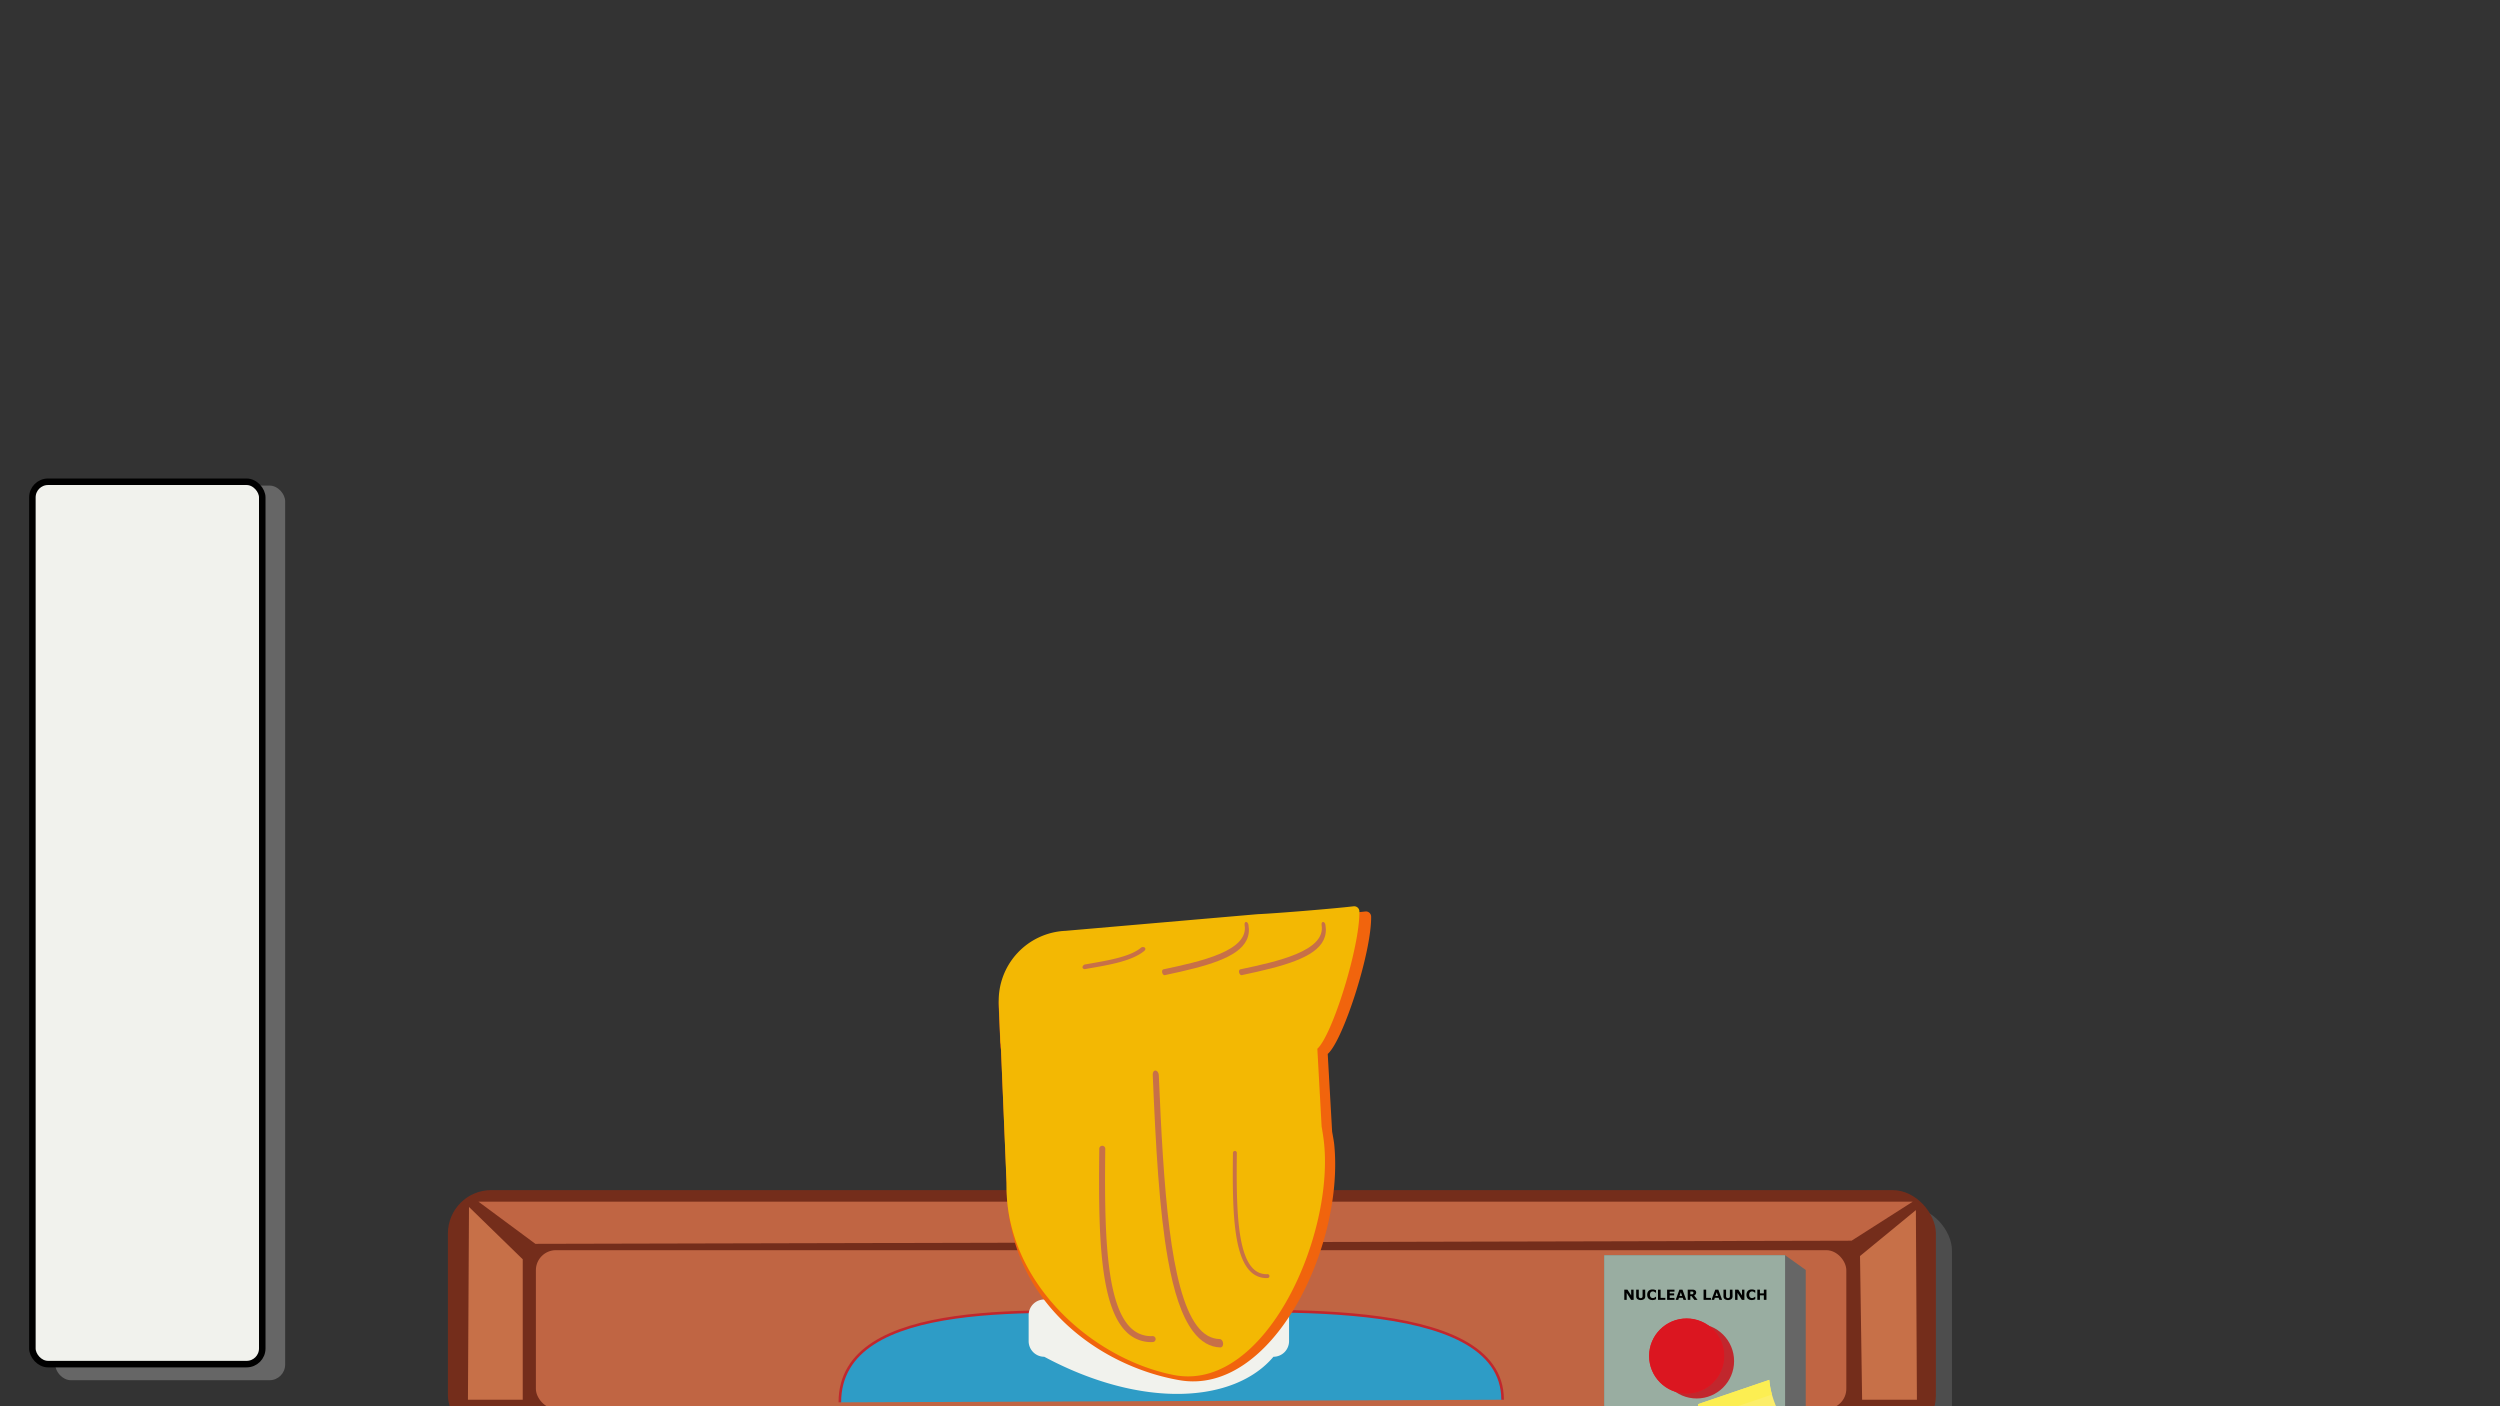 <svg id="Layer_1" data-name="Layer 1" xmlns="http://www.w3.org/2000/svg" width="1920" height="1080" viewBox="0 0 1920 1080"><rect x="0" y="0" width="1920" height="1080" fill="#333333" stroke="none"/><defs><style>.cls-1{fill:#666;}.cls-2,.cls-8{fill:#f1f2ed;}.cls-2{stroke:#000;stroke-width:5px;}.cls-2,.cls-7{stroke-miterlimit:10;}.cls-3{fill:#4d4d4d;}.cls-4{fill:#742d1b;}.cls-5{fill:#c06543;}.cls-6{fill:#c77048;}.cls-7{fill:#2e9cc6;stroke:#c1272d;stroke-width:2px;}.cls-9{fill:#f1640d;}.cls-10{fill:#f3b803;}.cls-11{fill:#99ada1;}.cls-12{fill:#c1272d;}.cls-13{fill:#ed1c24;}.cls-14{fill:#fcee6a;}.cls-15{fill:#fcee52;}.cls-16{fill:#db1620;}</style></defs><title>forgrundv2</title><rect class="cls-1" x="42.46" y="372.93" width="176.54" height="687.07" rx="12" ry="12"/><rect class="cls-2" x="24.87" y="370" width="176.54" height="677.64" rx="12" ry="12"/><rect class="cls-3" x="356.34" y="927" width="1142.76" height="191" rx="33.29" ry="33.29"/><rect class="cls-4" x="344" y="914" width="1142.76" height="191" rx="33.29" ry="33.29"/><rect class="cls-5" x="411.56" y="960.13" width="1006.41" height="121.87" rx="15.4" ry="15.4"/><polygon class="cls-5" points="1422.02 952.85 411.17 955.27 367.47 922.9 1468.96 922.9 1422.02 952.85"/><polygon class="cls-6" points="359.38 1075 401.46 1075 401.46 967.15 360.19 926.95 359.38 1075"/><polygon class="cls-6" points="1472.19 1075 1430.11 1075 1428.49 964.62 1471.39 929.38 1472.19 1075"/><path class="cls-7" d="M645,1077c0-82,157-69,239-69s270-15,270,67"/><path class="cls-8" d="M978,1042c-30.14,35.74-100.94,40.25-176,0a12,12,0,0,1-12-12v-20a12,12,0,0,1,12-12H978a12,12,0,0,1,12,12v20A12,12,0,0,1,978,1042Z"/><path class="cls-9" d="M1023.08,869.17l-3.39-59.73c11.81-10.29,33.74-78.12,33.34-105.53a4,4,0,0,0-4.56-3.88c-14.92,1.73-62.08,5.51-76.11,6.06L820,718.88c-30.36,1.22-54.17,26.28-52.91,55.69l1.23,28.81a13.23,13.23,0,0,0,.41,2.76l4.54,106.07c0,1-.07,2.07,0,3.11,2.37,85.55,71.63,134.09,132.53,144.66,71.12,12.34,126.87-102.68,118.86-181.34C1024.25,875.42,1023.64,872.28,1023.08,869.17Z"/><path class="cls-9" d="M851.41,988.11c-4.93-26.65-5.13-62.5-4.65-101.85a2.38,2.38,0,0,1,4.75,0c-.76,61.64.21,118.54,20.06,137.37a23,23,0,0,0,17.41,6.48,2.3,2.3,0,1,1,.15,4.6,28.05,28.05,0,0,1-20.88-7.79C859.86,1019,854.63,1005.52,851.41,988.11Z"/><path class="cls-9" d="M901.19,971.3c-6.92-37.44-9.72-87.36-12.09-142.12-.07-1.77.94-3.11,2.27-3s2.46,1.64,2.54,3.4c3.71,85.78,8.82,165.07,30.28,192.64,5.22,6.7,11.14,10,18.1,10.2,1.32,0,2.49,1.46,2.64,3.27s-.83,3.17-2.15,3.14c-8.23-.19-15.53-4.32-21.71-12.26C912,1014.91,905.71,995.77,901.19,971.3Z"/><path class="cls-9" d="M955.75,955.36c-3.19-17.25-3.32-40.46-3-65.93a1.54,1.54,0,0,1,3.07,0c-.49,39.91.14,76.73,13,88.92a14.89,14.89,0,0,0,11.27,4.2,1.49,1.49,0,1,1,.1,3,18.11,18.11,0,0,1-13.52-5C961.22,975.36,957.83,966.63,955.75,955.36Z"/><path class="cls-9" d="M922.52,747.6c-7.35,1.86-15.37,3.58-23.82,5.32-.81.16-1.72-.7-2-1.93s.09-2.33.87-2.53h.05c28.72-5.9,68.06-14,64.48-34.1-.22-1.25.28-2.28,1.12-2.32s1.7.94,1.92,2.18C968.25,731.9,950,740.65,922.52,747.6Z"/><path class="cls-9" d="M983.53,747.6c-7.35,1.86-15.37,3.58-23.82,5.32-.81.16-1.72-.7-2-1.93s.09-2.33.87-2.53h.05c28.71-5.9,68.05-14,64.47-34.1-.22-1.25.29-2.28,1.13-2.32s1.7.94,1.92,2.18C1029.26,731.9,1011,740.65,983.53,747.6Z"/><path class="cls-9" d="M833.56,747.4a1.38,1.38,0,0,1-.13-.59,2.61,2.61,0,0,1,2.31-2.17l2.22-.37c16.35-2.74,33.26-5.56,41.64-12.26a2.71,2.71,0,0,1,3.2-.27c.78.63.61,1.79-.38,2.58C872.78,742,855.05,745,837.9,747.85l-2.22.38A1.92,1.92,0,0,1,833.56,747.4Z"/><path class="cls-10" d="M1015,865.17l-3.28-59.73c11.43-10.29,32.68-78.12,32.29-105.53a4,4,0,0,0-4.42-3.88c-14.45,1.73-60.12,5.51-73.71,6.06L818.3,714.88a53.67,53.67,0,0,0-51.25,55.69l1.19,28.81a13.92,13.92,0,0,0,.4,2.76L773,908.21c0,1,0,2.07,0,3.11,0,74.27,66.22,132.43,128.37,144.66,70.68,13.91,124.63-109,115.12-181.34C1016.05,871.43,1015.57,868.28,1015,865.17Z"/><path class="cls-6" d="M848.75,984.11c-4.77-26.65-5-62.5-4.5-101.85a2.3,2.3,0,1,1,4.6,0c-.73,61.64.21,118.54,19.43,137.37a21.9,21.9,0,0,0,16.86,6.48,2.3,2.3,0,0,1,.15,4.6,26.66,26.66,0,0,1-20.22-7.79C856.94,1015,851.87,1001.52,848.75,984.11Z"/><path class="cls-6" d="M897,967.3c-6.7-37.44-9.42-87.36-11.71-142.12-.07-1.77.91-3.11,2.2-3s2.38,1.64,2.46,3.4c3.59,85.78,8.54,165.07,29.33,192.64,5,6.7,10.78,10,17.52,10.2,1.28,0,2.42,1.46,2.56,3.27s-.8,3.17-2.08,3.14c-8-.19-15-4.32-21-12.26C907.44,1010.91,901.35,991.77,897,967.3Z"/><path class="cls-6" d="M949.81,951.36c-3.09-17.25-3.22-40.46-2.91-65.93a1.49,1.49,0,0,1,3,0c-.47,39.91.14,76.73,12.58,88.92a14.15,14.15,0,0,0,10.91,4.2,1.49,1.49,0,1,1,.1,3,17.22,17.22,0,0,1-13.09-5C955.11,971.36,951.83,962.63,949.81,951.36Z"/><path class="cls-6" d="M917.63,743.6c-7.12,1.86-14.89,3.58-23.07,5.32-.79.16-1.67-.7-2-1.93s.09-2.33.85-2.53h0c27.81-5.9,65.92-14,62.45-34.1-.21-1.25.27-2.28,1.08-2.32s1.65.94,1.87,2.18C961.92,727.9,944.27,736.65,917.63,743.6Z"/><path class="cls-6" d="M976.72,743.6c-7.13,1.86-14.89,3.58-23.08,5.32-.78.16-1.66-.7-2-1.93s.09-2.33.84-2.53h.05c27.81-5.9,65.91-14,62.45-34.1-.22-1.25.27-2.28,1.08-2.32s1.65.94,1.86,2.18C1021,727.9,1003.36,736.65,976.72,743.6Z"/><path class="cls-6" d="M831.47,743.4a1.25,1.25,0,0,1-.13-.59,2.57,2.57,0,0,1,2.24-2.17l2.15-.37c15.84-2.74,32.21-5.56,40.32-12.26a2.56,2.56,0,0,1,3.1-.27c.76.63.6,1.79-.36,2.58-9.34,7.71-26.51,10.67-43.12,13.53l-2.15.38A1.82,1.82,0,0,1,831.47,743.4Z"/><polyline class="cls-1" points="1386.8 975.33 1386.8 1108.01 1242.87 1108.01 1237.39 1102.62 1232 1096.68 1232 964 1370.95 964"/><rect class="cls-11" x="1232" y="964" width="138.95" height="132.68"/><circle class="cls-12" cx="1303.07" cy="1045.32" r="28.71"/><circle class="cls-13" cx="1295.23" cy="1041.4" r="28.71"/><path d="M1254.64,998.28h-2l-3.33-5.38v5.38h-1.85v-7.84h2.42l2.86,4.49v-4.49h1.85Z"/><path d="M1263.57,995.44a2.8,2.8,0,0,1-.89,2.23,4.74,4.74,0,0,1-5.21,0,2.77,2.77,0,0,1-.88-2.22v-5h2v4.89a1.83,1.83,0,0,0,.34,1.22,1.38,1.38,0,0,0,1.11.4,1.45,1.45,0,0,0,1.11-.38,1.78,1.78,0,0,0,.35-1.24v-4.89h2Z"/><path d="M1269.06,998.44a4.91,4.91,0,0,1-1.62-.26,3.41,3.41,0,0,1-1.27-.77,3.46,3.46,0,0,1-.83-1.28,5,5,0,0,1-.29-1.76,5,5,0,0,1,.28-1.69,3.67,3.67,0,0,1,.81-1.3,3.46,3.46,0,0,1,1.27-.81,4.61,4.61,0,0,1,1.65-.28,7.8,7.8,0,0,1,.89.05,6.9,6.9,0,0,1,.74.15c.23.07.45.14.64.22l.5.23v1.9h-.23l-.37-.3-.51-.34a3.63,3.63,0,0,0-.63-.28,2.09,2.09,0,0,0-.72-.11,2.45,2.45,0,0,0-.81.13,2,2,0,0,0-1.21,1.24,3.27,3.27,0,0,0-.2,1.2,3.16,3.16,0,0,0,.21,1.23,2.14,2.14,0,0,0,.53.77,1.91,1.91,0,0,0,.71.42,2.74,2.74,0,0,0,.78.12,2.58,2.58,0,0,0,.73-.11,2.69,2.69,0,0,0,.67-.3,5.72,5.72,0,0,0,.48-.32l.36-.3h.21v1.87l-.56.25a4.77,4.77,0,0,1-.57.2c-.25.07-.49.13-.72.17A5.47,5.47,0,0,1,1269.06,998.44Z"/><path d="M1279,998.28h-5.66v-7.84h2v6.33H1279Z"/><path d="M1286,998.28h-5.67v-7.84H1286V992h-3.66v1.35h3.4v1.52h-3.4v1.94H1286Z"/><path d="M1295,998.28h-2.09l-.55-1.58h-2.9l-.55,1.58h-2l2.89-7.84h2.33Zm-3.12-3-1-2.81-1,2.81Z"/><path d="M1303.7,998.28h-2.47l-2.13-2.87h-.94v2.87h-2v-7.84h3.39a8.3,8.3,0,0,1,1.2.08,2.61,2.61,0,0,1,.93.34,2.2,2.2,0,0,1,.71.68,2,2,0,0,1,.26,1.06,2.38,2.38,0,0,1-.4,1.41,3,3,0,0,1-1.16.91Zm-3.15-5.44a1,1,0,0,0-.12-.5.8.8,0,0,0-.42-.33,1.69,1.69,0,0,0-.48-.11l-.64,0h-.73V994h.62a5.82,5.82,0,0,0,.81,0,1.09,1.09,0,0,0,.55-.22,1,1,0,0,0,.31-.36A1.28,1.28,0,0,0,1300.55,992.84Z"/><path d="M1314,998.28h-5.66v-7.84h2v6.33H1314Z"/><path d="M1322.56,998.28h-2.09l-.55-1.58H1317l-.55,1.58h-2l2.89-7.84h2.33Zm-3.12-3-1-2.81-1,2.81Z"/><path d="M1330.61,995.44a2.8,2.8,0,0,1-.89,2.23,4.74,4.74,0,0,1-5.21,0,2.77,2.77,0,0,1-.88-2.22v-5h2v4.89a1.89,1.89,0,0,0,.34,1.22,1.39,1.39,0,0,0,1.12.4,1.44,1.44,0,0,0,1.1-.38,1.78,1.78,0,0,0,.35-1.24v-4.89h2Z"/><path d="M1339.68,998.28h-1.94l-3.33-5.38v5.38h-1.86v-7.84H1335l2.86,4.49v-4.49h1.85Z"/><path d="M1345.28,998.44a4.9,4.9,0,0,1-1.61-.26,3.41,3.41,0,0,1-1.27-.77,3.46,3.46,0,0,1-.83-1.28,5,5,0,0,1-.29-1.76,4.79,4.79,0,0,1,.28-1.69,3.67,3.67,0,0,1,.81-1.3,3.38,3.38,0,0,1,1.27-.81,4.61,4.61,0,0,1,1.65-.28,7.8,7.8,0,0,1,.89.05,6.9,6.9,0,0,1,.74.15c.23.07.45.14.64.22l.5.23v1.9h-.23l-.37-.3-.51-.34a3.63,3.63,0,0,0-.63-.28,2.09,2.09,0,0,0-.72-.11,2.45,2.45,0,0,0-.81.13,2,2,0,0,0-1.21,1.24,3.27,3.27,0,0,0-.2,1.2,3.16,3.16,0,0,0,.21,1.23,2,2,0,0,0,.53.77,1.91,1.91,0,0,0,.71.42,2.64,2.64,0,0,0,.78.12,2.58,2.58,0,0,0,.73-.11,2.69,2.69,0,0,0,.67-.3,5.72,5.72,0,0,0,.48-.32l.36-.3h.21v1.87l-.56.25a4.77,4.77,0,0,1-.57.2c-.25.07-.49.13-.72.17A5.52,5.52,0,0,1,1345.28,998.44Z"/><path d="M1356.63,998.28h-2v-3.45h-3v3.45h-2v-7.84h2v2.87h3v-2.87h2Z"/><path class="cls-14" d="M1383.52,1112.3l-56.16,19.14c-11.71-14.34-22.62-30.73-23.21-53.06l54.63-18.62C1360.9,1081.81,1373.67,1097.51,1383.52,1112.3Z"/><path class="cls-15" d="M1360.9,1071l-54.63,18.61c-1.18-1.94-1.72-6.32-2.12-11.24l54.63-18.62C1359.29,1064.92,1360,1068.68,1360.9,1071Z"/><circle class="cls-16" cx="1295.38" cy="1041.4" r="28.86"/></svg>
